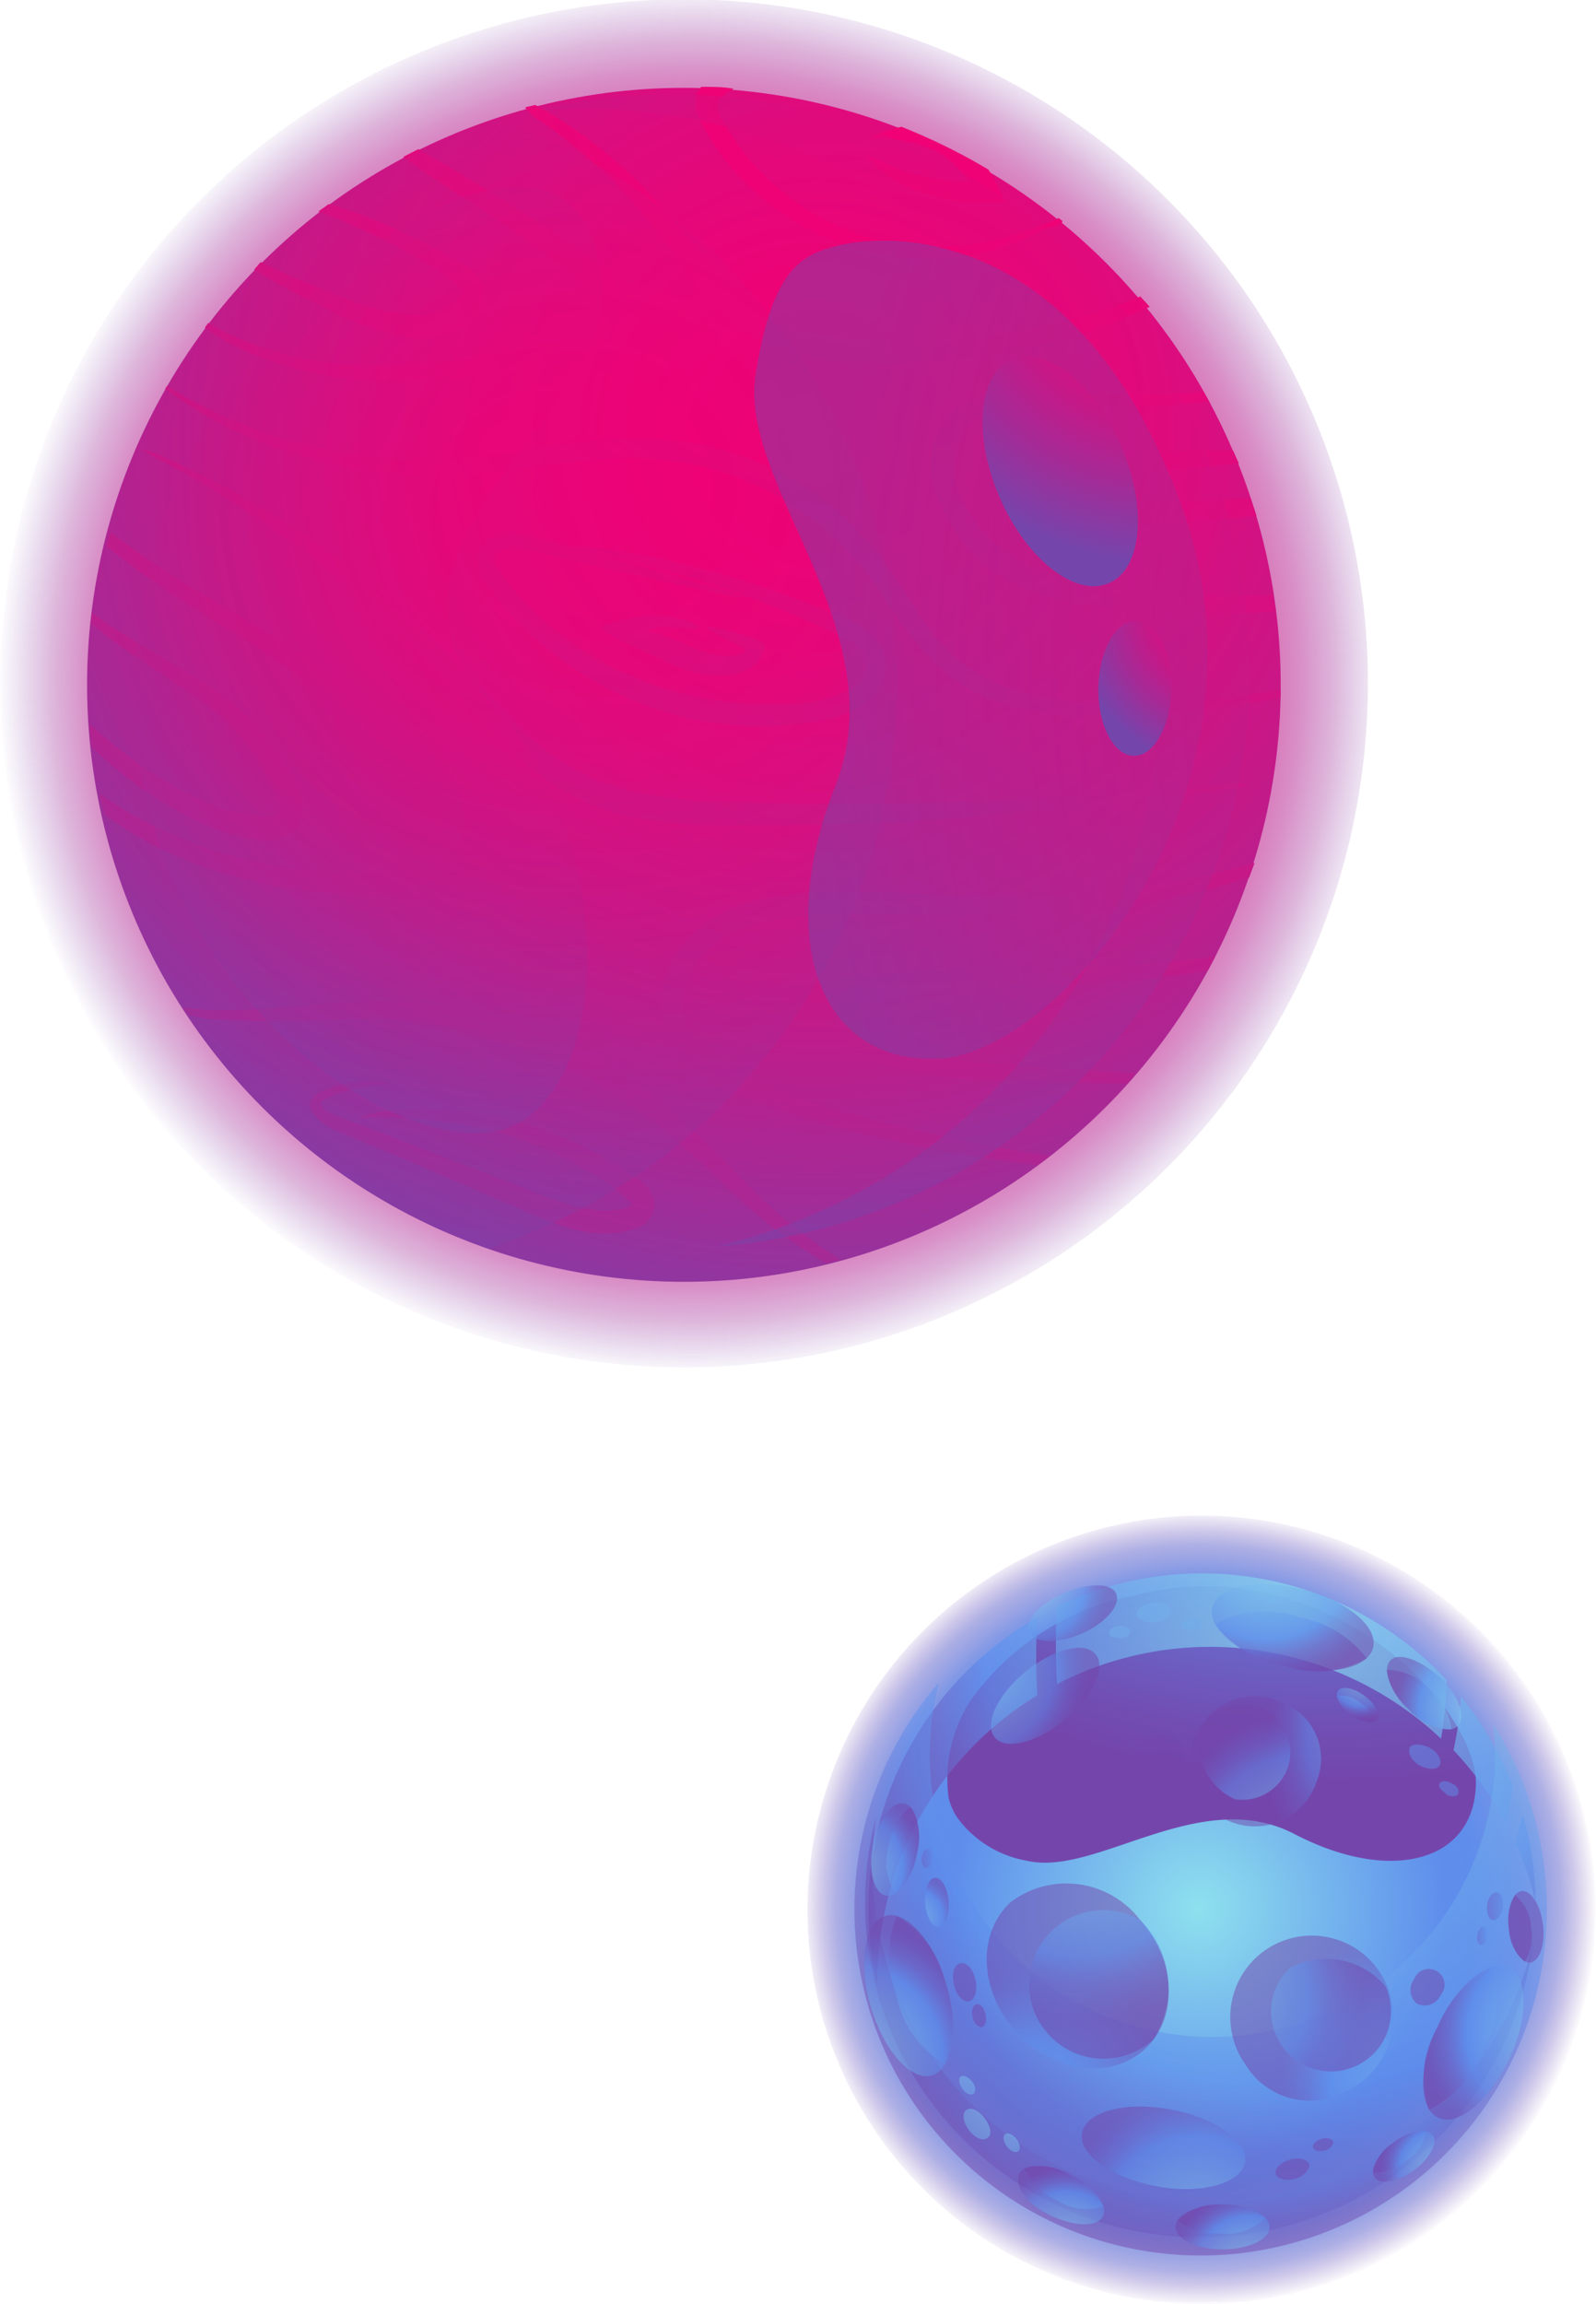 <svg xmlns="http://www.w3.org/2000/svg" xmlns:xlink="http://www.w3.org/1999/xlink" viewBox="0 0 59.93 86.48"><defs><style>.cls-1{isolation:isolate;}.cls-2{fill:url(#radial-gradient);}.cls-3{fill:url(#radial-gradient-2);}.cls-10,.cls-11,.cls-14,.cls-16,.cls-17,.cls-18,.cls-19,.cls-4,.cls-6,.cls-65,.cls-8,.cls-9{mix-blend-mode:screen;}.cls-4{fill:url(#radial-gradient-3);}.cls-5,.cls-7{opacity:0.34;mix-blend-mode:color-burn;}.cls-5{fill:url(#radial-gradient-4);}.cls-6,.cls-9{opacity:0.45;}.cls-6{fill:url(#radial-gradient-5);}.cls-7{fill:url(#radial-gradient-6);}.cls-9{fill:url(#radial-gradient-7);}.cls-10{fill:url(#radial-gradient-8);}.cls-11{fill:url(#radial-gradient-9);}.cls-12{fill:url(#radial-gradient-10);}.cls-13{fill:url(#radial-gradient-11);}.cls-14{fill:url(#radial-gradient-12);}.cls-15{opacity:0.7;}.cls-16{fill:url(#radial-gradient-13);}.cls-17{fill:url(#radial-gradient-14);}.cls-18{fill:url(#radial-gradient-15);}.cls-19{fill:url(#radial-gradient-16);}.cls-20,.cls-21,.cls-22,.cls-23,.cls-24,.cls-25,.cls-26,.cls-27,.cls-28,.cls-29,.cls-30,.cls-31,.cls-32,.cls-33,.cls-34,.cls-35,.cls-36,.cls-37,.cls-38,.cls-39,.cls-40,.cls-41,.cls-42,.cls-43,.cls-44,.cls-45,.cls-46,.cls-47,.cls-48,.cls-49,.cls-50,.cls-51,.cls-52,.cls-53,.cls-54,.cls-55,.cls-56,.cls-57,.cls-58,.cls-59,.cls-60,.cls-61,.cls-62,.cls-63,.cls-64,.cls-65{opacity:0.5;}.cls-20,.cls-21,.cls-22,.cls-23,.cls-24,.cls-25,.cls-26,.cls-27,.cls-28,.cls-29,.cls-30,.cls-31,.cls-32,.cls-33,.cls-34,.cls-35,.cls-36,.cls-37,.cls-38,.cls-39,.cls-40,.cls-41,.cls-42,.cls-43,.cls-44,.cls-45,.cls-46,.cls-47,.cls-48,.cls-49,.cls-50,.cls-51,.cls-52,.cls-53,.cls-54,.cls-55,.cls-56,.cls-57,.cls-58,.cls-59,.cls-60,.cls-61,.cls-62,.cls-63,.cls-64{mix-blend-mode:multiply;}.cls-20{fill:url(#radial-gradient-17);}.cls-21{fill:url(#radial-gradient-18);}.cls-22{fill:url(#radial-gradient-19);}.cls-23{fill:url(#radial-gradient-20);}.cls-24{fill:url(#radial-gradient-21);}.cls-25{fill:url(#radial-gradient-22);}.cls-26{fill:url(#radial-gradient-23);}.cls-27{fill:url(#radial-gradient-25);}.cls-28{fill:url(#radial-gradient-26);}.cls-29{fill:url(#radial-gradient-27);}.cls-30{fill:url(#radial-gradient-28);}.cls-31{fill:url(#radial-gradient-29);}.cls-32{fill:url(#radial-gradient-30);}.cls-33{fill:url(#radial-gradient-31);}.cls-34{fill:url(#radial-gradient-33);}.cls-35{fill:url(#radial-gradient-34);}.cls-36{fill:url(#radial-gradient-35);}.cls-37{fill:url(#radial-gradient-36);}.cls-38{fill:url(#radial-gradient-37);}.cls-39{fill:url(#radial-gradient-38);}.cls-40{fill:url(#radial-gradient-39);}.cls-41{fill:url(#radial-gradient-40);}.cls-42{fill:url(#radial-gradient-41);}.cls-43{fill:url(#radial-gradient-42);}.cls-44{fill:url(#radial-gradient-43);}.cls-45{fill:url(#radial-gradient-44);}.cls-46{fill:url(#radial-gradient-45);}.cls-47{fill:url(#radial-gradient-46);}.cls-48{fill:url(#radial-gradient-47);}.cls-49{fill:url(#radial-gradient-49);}.cls-50{fill:url(#radial-gradient-50);}.cls-51{fill:url(#radial-gradient-51);}.cls-52{fill:url(#radial-gradient-52);}.cls-53{fill:url(#radial-gradient-53);}.cls-54{fill:url(#radial-gradient-55);}.cls-55{fill:url(#radial-gradient-57);}.cls-56{fill:url(#radial-gradient-58);}.cls-57{fill:url(#radial-gradient-59);}.cls-58{fill:url(#radial-gradient-60);}.cls-59{fill:url(#radial-gradient-61);}.cls-60{fill:url(#radial-gradient-62);}.cls-61{fill:url(#radial-gradient-63);}.cls-62{fill:url(#radial-gradient-64);}.cls-63{fill:url(#radial-gradient-65);}.cls-64{fill:url(#radial-gradient-66);}.cls-65{fill:url(#radial-gradient-67);}</style><radialGradient id="radial-gradient" cx="676.6" cy="224.49" r="26.16" gradientTransform="translate(692.21 -474.3) rotate(73.51)" gradientUnits="userSpaceOnUse"><stop offset="0" stop-color="#f20074"/><stop offset="0.38" stop-color="#f10174" stop-opacity="0.99"/><stop offset="0.51" stop-color="#ed0376" stop-opacity="0.96"/><stop offset="0.61" stop-color="#e70679" stop-opacity="0.92"/><stop offset="0.69" stop-color="#df0b7d" stop-opacity="0.85"/><stop offset="0.75" stop-color="#d31182" stop-opacity="0.75"/><stop offset="0.81" stop-color="#c51988" stop-opacity="0.64"/><stop offset="0.87" stop-color="#b42290" stop-opacity="0.51"/><stop offset="0.92" stop-color="#a02d98" stop-opacity="0.35"/><stop offset="0.96" stop-color="#8b39a2" stop-opacity="0.18"/><stop offset="1" stop-color="#7446ac" stop-opacity="0"/></radialGradient><radialGradient id="radial-gradient-2" cx="672.48" cy="215.08" r="41.65" gradientTransform="translate(655.31 -474.56) rotate(70.55)" gradientUnits="userSpaceOnUse"><stop offset="0" stop-color="#f20074"/><stop offset="0.14" stop-color="#ed0376"/><stop offset="0.31" stop-color="#df0b7d"/><stop offset="0.49" stop-color="#c71887"/><stop offset="0.67" stop-color="#a62a96"/><stop offset="0.87" stop-color="#7b42a9"/><stop offset="0.9" stop-color="#7446ac"/></radialGradient><radialGradient id="radial-gradient-3" cx="663.44" cy="204.2" r="66.8" gradientTransform="translate(416.85 -428.75) rotate(50.93)" xlink:href="#radial-gradient-2"/><radialGradient id="radial-gradient-4" cx="668.72" cy="223.08" r="32.05" gradientTransform="translate(416.85 -428.75) rotate(50.93)" xlink:href="#radial-gradient-2"/><radialGradient id="radial-gradient-5" cx="673.23" cy="212.83" r="34.44" gradientTransform="translate(416.85 -428.75) rotate(50.93)" xlink:href="#radial-gradient-2"/><radialGradient id="radial-gradient-6" cx="668.26" cy="224.75" r="26.59" gradientTransform="translate(416.85 -428.75) rotate(50.93)" xlink:href="#radial-gradient-2"/><radialGradient id="radial-gradient-7" cx="609.79" cy="-246.36" r="38.73" gradientTransform="matrix(-0.54, 1.24, -1.09, -0.48, 777.02, -640.01)" xlink:href="#radial-gradient-2"/><radialGradient id="radial-gradient-8" cx="917.17" cy="-380.84" r="12.86" gradientTransform="translate(-28.78 -466.49) rotate(66.45)" xlink:href="#radial-gradient-2"/><radialGradient id="radial-gradient-9" cx="724" cy="-367.06" r="7.09" gradientTransform="translate(1412.77 -124.91) rotate(180)" xlink:href="#radial-gradient-2"/><radialGradient id="radial-gradient-10" cx="703.53" cy="282.38" r="14.97" gradientTransform="translate(213.04 -306.79) rotate(29.34)" gradientUnits="userSpaceOnUse"><stop offset="0" stop-color="#8ee1ee"/><stop offset="0.62" stop-color="#5e8dec"/><stop offset="0.7" stop-color="#5e8ceb" stop-opacity="0.99"/><stop offset="0.75" stop-color="#5f8ae9" stop-opacity="0.95"/><stop offset="0.8" stop-color="#6085e5" stop-opacity="0.89"/><stop offset="0.84" stop-color="#627fdf" stop-opacity="0.8"/><stop offset="0.87" stop-color="#6576d8" stop-opacity="0.68"/><stop offset="0.91" stop-color="#686cce" stop-opacity="0.54"/><stop offset="0.94" stop-color="#6c60c4" stop-opacity="0.37"/><stop offset="0.97" stop-color="#7053b7" stop-opacity="0.18"/><stop offset="1" stop-color="#7446ac" stop-opacity="0"/></radialGradient><radialGradient id="radial-gradient-11" cx="704.93" cy="270.84" r="26.09" gradientTransform="matrix(0.7, 0.71, -0.71, 0.7, 394.17, -414.75)" gradientUnits="userSpaceOnUse"><stop offset="0" stop-color="#8ee1ee"/><stop offset="0.62" stop-color="#5e8dec"/><stop offset="0.63" stop-color="#5f89e8"/><stop offset="0.74" stop-color="#6b64c7"/><stop offset="0.84" stop-color="#714eb3"/><stop offset="0.9" stop-color="#7446ac"/></radialGradient><radialGradient id="radial-gradient-12" cx="679.76" cy="405.85" r="24.81" gradientTransform="matrix(1.18, 0.66, -0.58, 1.03, 123.07, -614.61)" xlink:href="#radial-gradient-11"/><radialGradient id="radial-gradient-13" cx="704.62" cy="270.98" r="19.42" gradientTransform="translate(75.56 -162.73) rotate(14.25)" xlink:href="#radial-gradient-11"/><radialGradient id="radial-gradient-14" cx="704.62" cy="270.98" r="19.42" gradientTransform="translate(75.56 -162.73) rotate(14.25)" xlink:href="#radial-gradient-11"/><radialGradient id="radial-gradient-15" cx="704.62" cy="270.98" r="19.42" gradientTransform="translate(75.56 -162.73) rotate(14.25)" xlink:href="#radial-gradient-11"/><radialGradient id="radial-gradient-16" cx="704.62" cy="270.98" r="19.42" gradientTransform="translate(75.56 -162.73) rotate(14.25)" xlink:href="#radial-gradient-11"/><radialGradient id="radial-gradient-17" cx="704.91" cy="274.4" r="22.84" gradientTransform="translate(75.56 -162.73) rotate(14.25)" xlink:href="#radial-gradient-11"/><radialGradient id="radial-gradient-18" cx="704.76" cy="281.41" r="16.79" gradientTransform="translate(75.56 -162.73) rotate(14.25)" xlink:href="#radial-gradient-11"/><radialGradient id="radial-gradient-19" cx="702.6" cy="268.49" r="5.82" gradientTransform="translate(75.56 -162.73) rotate(14.25)" xlink:href="#radial-gradient-11"/><radialGradient id="radial-gradient-20" cx="702.6" cy="268.49" r="5.82" gradientTransform="translate(75.56 -162.73) rotate(14.25)" xlink:href="#radial-gradient-11"/><radialGradient id="radial-gradient-21" cx="416.68" cy="211.12" r="5.82" gradientTransform="translate(1071.51 3.61) rotate(115.49)" xlink:href="#radial-gradient-11"/><radialGradient id="radial-gradient-22" cx="416.68" cy="211.12" r="5.82" gradientTransform="translate(1071.51 3.61) rotate(115.49)" xlink:href="#radial-gradient-11"/><radialGradient id="radial-gradient-23" cx="367.3" cy="516.86" r="5.81" gradientTransform="translate(952.97 872.31) rotate(-169.32)" xlink:href="#radial-gradient-11"/><radialGradient id="radial-gradient-25" cx="468.73" cy="536.57" r="6.97" gradientTransform="matrix(-0.67, -0.74, 1.31, -1.18, 288.85, 1275.22)" xlink:href="#radial-gradient-11"/><radialGradient id="radial-gradient-26" cx="698.17" cy="279.95" r="8.88" gradientTransform="translate(75.56 -162.73) rotate(14.25)" xlink:href="#radial-gradient-11"/><radialGradient id="radial-gradient-27" cx="734.45" cy="421.63" r="4.49" gradientTransform="matrix(0.89, 0.47, -0.82, 1.56, 387.45, -727.26)" xlink:href="#radial-gradient-11"/><radialGradient id="radial-gradient-28" cx="364.36" cy="305.61" r="5.71" gradientTransform="translate(1086.18 547.56) rotate(173.96)" xlink:href="#radial-gradient-11"/><radialGradient id="radial-gradient-29" cx="388.59" cy="485.39" r="5.63" gradientTransform="matrix(-0.91, 0.42, -0.74, -1.6, 1409.76, 907.12)" xlink:href="#radial-gradient-11"/><radialGradient id="radial-gradient-30" cx="714.8" cy="400.63" r="7.17" gradientTransform="translate(-26.36 689.4) rotate(-58.66)" xlink:href="#radial-gradient-11"/><radialGradient id="radial-gradient-31" cx="791.61" cy="615.38" r="4.58" gradientTransform="translate(-322.58 304.69) rotate(-39.54)" xlink:href="#radial-gradient-11"/><radialGradient id="radial-gradient-33" cx="605.67" cy="706.72" r="5.82" gradientTransform="matrix(-0.28, -0.96, 0.96, -0.28, 165.87, 1069.19)" xlink:href="#radial-gradient-11"/><radialGradient id="radial-gradient-34" cx="605.67" cy="706.72" r="5.82" gradientTransform="matrix(-0.28, -0.96, 0.96, -0.28, 165.87, 1069.19)" xlink:href="#radial-gradient-11"/><radialGradient id="radial-gradient-35" cx="649.72" cy="175.91" r="3.29" gradientTransform="matrix(0.72, 0.7, -0.7, 0.72, 353.59, -304.85)" xlink:href="#radial-gradient-11"/><radialGradient id="radial-gradient-36" cx="649.72" cy="175.91" r="3.29" gradientTransform="matrix(0.72, 0.7, -0.7, 0.72, 353.59, -304.85)" xlink:href="#radial-gradient-11"/><radialGradient id="radial-gradient-37" cx="360.64" cy="513.61" r="3.29" gradientTransform="translate(1048.93 812.42) rotate(-179.83)" xlink:href="#radial-gradient-11"/><radialGradient id="radial-gradient-38" cx="360.64" cy="513.61" r="3.29" gradientTransform="translate(1048.93 812.42) rotate(-179.83)" xlink:href="#radial-gradient-11"/><radialGradient id="radial-gradient-39" cx="513.26" cy="693.02" r="3.29" gradientTransform="translate(-106.07 648.62) rotate(-78.59)" xlink:href="#radial-gradient-11"/><radialGradient id="radial-gradient-40" cx="513.26" cy="693.02" r="3.29" gradientTransform="translate(-106.07 648.62) rotate(-78.59)" xlink:href="#radial-gradient-11"/><radialGradient id="radial-gradient-41" cx="168.99" cy="662.07" r="3.29" gradientTransform="translate(528.42 962.4) rotate(-152.61)" xlink:href="#radial-gradient-11"/><radialGradient id="radial-gradient-42" cx="168.99" cy="662.07" r="3.29" gradientTransform="translate(528.42 962.4) rotate(-152.61)" xlink:href="#radial-gradient-11"/><radialGradient id="radial-gradient-43" cx="551.01" cy="151.96" r="2.53" gradientTransform="matrix(0.12, 0.99, -0.99, 0.12, 788.56, -280.97)" xlink:href="#radial-gradient-11"/><radialGradient id="radial-gradient-44" cx="551.01" cy="151.96" r="2.53" gradientTransform="matrix(0.12, 0.99, -0.99, 0.12, 788.56, -280.97)" xlink:href="#radial-gradient-11"/><radialGradient id="radial-gradient-45" cx="418.99" cy="325.68" r="2.53" gradientTransform="translate(1227.48 309.71) rotate(143.84)" xlink:href="#radial-gradient-11"/><radialGradient id="radial-gradient-46" cx="418.99" cy="325.68" r="2.53" gradientTransform="translate(1227.48 309.71) rotate(143.84)" xlink:href="#radial-gradient-11"/><radialGradient id="radial-gradient-47" cx="786.15" cy="765.7" r="1.72" gradientTransform="translate(-34.52 1119.79) rotate(-93.81)" xlink:href="#radial-gradient-11"/><radialGradient id="radial-gradient-49" cx="1043.73" cy="563.72" r="1.72" gradientTransform="matrix(0.95, -0.32, 0.56, 1.65, -617.36, -315.09)" xlink:href="#radial-gradient-11"/><radialGradient id="radial-gradient-50" cx="1043.73" cy="563.72" r="1.72" gradientTransform="matrix(0.95, -0.32, 0.56, 1.65, -617.36, -315.09)" xlink:href="#radial-gradient-11"/><radialGradient id="radial-gradient-51" cx="986.92" cy="445.05" r="1.72" gradientTransform="translate(155.88 -663.89) rotate(35.92)" xlink:href="#radial-gradient-11"/><radialGradient id="radial-gradient-52" cx="986.92" cy="445.05" r="1.72" gradientTransform="translate(155.88 -663.89) rotate(35.92)" xlink:href="#radial-gradient-11"/><radialGradient id="radial-gradient-53" cx="739.6" cy="505.04" r="1.37" gradientTransform="matrix(-0.51, 0.86, -1.41, -0.84, 1787.45, 77.5)" xlink:href="#radial-gradient-11"/><radialGradient id="radial-gradient-55" cx="667.12" cy="489.88" r="3.29" gradientTransform="translate(-127.97 99.92) rotate(-24.29)" xlink:href="#radial-gradient-11"/><radialGradient id="radial-gradient-57" cx="753.82" cy="390" r="7.63" gradientTransform="matrix(0.96, -0.27, 0.22, 0.8, -123.07, 177.34)" xlink:href="#radial-gradient-11"/><radialGradient id="radial-gradient-58" cx="753.82" cy="390" r="7.63" gradientTransform="matrix(0.96, -0.27, 0.22, 0.8, -123.07, 177.34)" xlink:href="#radial-gradient-11"/><radialGradient id="radial-gradient-59" cx="421.56" cy="4.52" r="8.51" gradientTransform="matrix(0.22, 0.98, -0.81, 0.18, 597.12, -127.04)" xlink:href="#radial-gradient-11"/><radialGradient id="radial-gradient-60" cx="423.04" cy="6.88" r="5.14" gradientTransform="matrix(0.22, 0.98, -0.81, 0.18, 597.12, -127.04)" xlink:href="#radial-gradient-11"/><radialGradient id="radial-gradient-61" cx="310.56" cy="10.11" r="4.19" gradientTransform="matrix(-0.13, 0.99, -0.82, -0.11, 728.84, -24.44)" xlink:href="#radial-gradient-11"/><radialGradient id="radial-gradient-62" cx="309.53" cy="-17.1" r="6.09" gradientTransform="matrix(-0.13, 0.99, -0.82, -0.11, 728.84, -24.44)" xlink:href="#radial-gradient-11"/><radialGradient id="radial-gradient-63" cx="310.77" cy="-15.06" r="3.99" gradientTransform="matrix(-0.13, 0.99, -0.82, -0.11, 728.84, -24.44)" xlink:href="#radial-gradient-11"/><radialGradient id="radial-gradient-64" cx="552.51" cy="50.85" r="7.63" gradientTransform="matrix(0.6, 0.8, -0.66, 0.5, 382.84, -176.5)" xlink:href="#radial-gradient-11"/><radialGradient id="radial-gradient-65" cx="552.51" cy="50.85" r="7.63" gradientTransform="matrix(0.6, 0.8, -0.66, 0.5, 382.84, -176.5)" xlink:href="#radial-gradient-11"/><radialGradient id="radial-gradient-66" cx="549.78" cy="50.88" r="7.63" gradientTransform="matrix(0.6, 0.8, -0.66, 0.5, 382.84, -176.5)" xlink:href="#radial-gradient-11"/><radialGradient id="radial-gradient-67" cx="635.15" cy="442.66" r="46.12" gradientTransform="translate(-96.04 234.51) rotate(-33.07)" xlink:href="#radial-gradient-11"/></defs><title>planete_9.module</title><g class="cls-1"><g id="Calque_2" data-name="Calque 2"><g id="BACKGROUND1"><circle class="cls-2" cx="668.61" cy="238.19" r="25.68" transform="translate(-683.13 62.45) rotate(-22.58)"/><circle class="cls-3" cx="668.61" cy="238.19" r="22.41" transform="translate(-684.09 25.73) rotate(-19.61)"/><path class="cls-4" d="M675.64,250.13c-.49.14-.75.2-.39.81a3.56,3.56,0,0,0,2.19,1.13,19.25,19.25,0,0,0,3.14.39l5,.35-.34.38-4.67-.12a19.47,19.47,0,0,1-3.26-.29,7.83,7.83,0,0,1-1.49-.46,2.66,2.66,0,0,1-1.21-.92,1.32,1.32,0,0,1-.15-1.5,1.58,1.58,0,0,1,1-.59c.48-.14.76-.2.76-.2a17.14,17.14,0,0,1,2.79-.29c1.67,0,3.85.05,6-.09,1.23-.06,2.43-.18,3.55-.31l-.27.52c-1,.17-2.13.31-3.23.41-2.2.21-4.42.17-6,.27a16,16,0,0,0-2.65.34S676.08,250,675.64,250.13Zm-12.22-32.94a20,20,0,0,1,4.25,4.06c.65.85,1.25,1.77,2,2.56a6.11,6.11,0,0,0,2.37,1.74,8.53,8.53,0,0,0,2,.48l.76.07a19.48,19.48,0,0,0,2.76,0,23.82,23.82,0,0,0,6-1.07,23.1,23.1,0,0,0,2.54-1v0c-.11-.14-.24-.26-.35-.39a22.38,22.38,0,0,1-2.35.8,23.68,23.68,0,0,1-5.82.86,18.85,18.85,0,0,1-2.66-.1l-.73-.06a7.45,7.45,0,0,1-1.83-.38,5.37,5.37,0,0,1-2.12-1.47c-.68-.72-1.29-1.61-2-2.46a18.33,18.33,0,0,0-4.55-4c-.24-.15-.45-.26-.66-.38l-.38.09C662.82,216.78,663.11,217,663.42,217.19Zm-11.35,26.75.66.11a2.17,2.17,0,0,0,.77-.09,1.07,1.07,0,0,0,.75-.79,1.91,1.91,0,0,0-.17-1.13,8.6,8.6,0,0,0-3.37-3.81c-1.52-1-3.12-1.82-4.19-2.62l-.14-.1c0,.13,0,.25-.06.38,1,.89,2.62,1.8,4,2.84a8,8,0,0,1,3,3.59,1.13,1.13,0,0,1,.11.66c0,.1-.08.13-.2.17a1.68,1.68,0,0,1-.45,0l-.57-.08a6,6,0,0,1-1.48-.41,15.75,15.75,0,0,1-4-2.6l-.43-.36c0,.29,0,.58.08.86a15.46,15.46,0,0,0,4.09,2.84A6.8,6.8,0,0,0,652.07,243.94Zm24.31-26.55c-.5.09-.78.27-.76.32a5.34,5.34,0,0,1,2.36.42,3.42,3.42,0,0,1,1.2,1,1.26,1.26,0,0,1,.14.2h0v0h0s0,0-.14,0a7,7,0,0,1-1.55-.19c-1.11-.24-2.08-.86-2.15-.77a3.87,3.87,0,0,0,2,1.33,6.6,6.6,0,0,0,1.68.41,3.41,3.41,0,0,0,.5,0h1l-.2-.45a3.52,3.52,0,0,0-.19-.38c-.06-.11-.13-.25-.22-.4a22.52,22.52,0,0,0-3.27-1.61A2.42,2.42,0,0,0,676.38,217.39ZM674.5,259.8a18.87,18.87,0,0,1-3.86-3.19,28.26,28.26,0,0,0-4.2-3.7,15.5,15.5,0,0,0-2.24-1.29,14.91,14.91,0,0,0-2.42-.87,17.13,17.13,0,0,0-5.6-.62c-2,.11-4,.38-5.51.28l-.89-.08.21.3c.21,0,.41.09.65.12a41.24,41.24,0,0,0,5.56,0,16.87,16.87,0,0,1,5.35.78,14.64,14.64,0,0,1,2.29.89,15.29,15.29,0,0,1,2.16,1.16,28.41,28.41,0,0,1,4.21,3.49,20.1,20.1,0,0,0,3.74,2.87Zm-16.9-6.6a1.3,1.3,0,0,0-.61-.1,4.35,4.35,0,0,0-1.63.25c-.2.1-1.05.26-.72.88a2,2,0,0,0,1.1.8l2.39,1,4.48,1.93a15,15,0,0,0,1.54.6c.39.12.63.17.63.17a4.31,4.31,0,0,0,1.32.06,2.71,2.71,0,0,0,.62-.14,1.06,1.06,0,0,0,.77-.72.94.94,0,0,0-.19-.77,2.08,2.08,0,0,0-.56-.48,12.78,12.78,0,0,0-1.4-.87,14,14,0,0,0-3.79-1.38,13.18,13.18,0,0,0-3.62-.25,4.92,4.92,0,0,0-1.54.28,19.83,19.83,0,0,1,5,.49,13.87,13.87,0,0,1,3.55,1.48c1,.55,1.92,1.38,1.7,1.3a1.3,1.3,0,0,1-.68.21,2.69,2.69,0,0,1-.64,0l-.41-.06a11.38,11.38,0,0,1-2-.66l-4.56-1.76-2.44-.93c-.2-.08-.39-.14-.54-.22a1,1,0,0,1-.33-.25c-.15-.24.13-.28.44-.45A7.67,7.67,0,0,1,657.6,253.2Zm-9-9a17.66,17.66,0,0,0,8.78,1.87,3.72,3.72,0,0,0,1.77-.49,2.33,2.33,0,0,0,1-1.18,2.85,2.85,0,0,0,.18-.94,2.73,2.73,0,0,0,0-.33s0-.12,0-.33a3.31,3.31,0,0,0-.29-.89,6.69,6.69,0,0,0-2.07-2.29,78.93,78.93,0,0,0-7.5-4.84,39.25,39.25,0,0,1-3.39-2.28c-.05.18-.1.35-.14.53,1,.79,2.08,1.56,3.2,2.27a81.52,81.52,0,0,1,7.33,4.95,5.82,5.82,0,0,1,1.8,2,2.11,2.11,0,0,1,.24.91,2,2,0,0,1-.11.92c-.15.55-.81,1.1-2,1.17a17.2,17.2,0,0,1-8.45-1.63,13.45,13.45,0,0,1-2.27-1.32c0,.27.13.53.19.8A13.47,13.47,0,0,0,648.58,244.18ZM669.11,216a1.53,1.53,0,0,1,.15-.23c.41,0,.82,0,1.22.07l-.26.16a1,1,0,0,0-.33.34c0,.11-.07.18.05.44a8.47,8.47,0,0,0,.5.87,9.22,9.22,0,0,0,9.69,3.91,21.5,21.5,0,0,0,2.46-.8l0,0,.08-.07,0,0,.15.11,0,.05a.73.73,0,0,1-.58.2l-.19.11a8.85,8.85,0,0,1-1.77.72,9.51,9.51,0,0,1-5.79-.22,9.89,9.89,0,0,1-4.65-3.57c-.23-.34-.42-.65-.59-1A1.28,1.28,0,0,1,669.11,216Zm13.35,4.87-.05,0Zm.35,6.33c-.65,0-1.31,0-2,0a2.8,2.8,0,0,0-2.57,4.19,5.56,5.56,0,0,0,1.43,2.09,5.7,5.7,0,0,0,.76.59,8.5,8.5,0,0,0,3.19,1.15,31.19,31.19,0,0,0,7.18.24l-.09-.62a31.59,31.59,0,0,1-6.94-.4,7.78,7.78,0,0,1-2.87-1.1,4.71,4.71,0,0,1-.66-.5,4.6,4.6,0,0,1-1.25-1.73,2.54,2.54,0,0,1,.34-2.7c.74-.66,2.19-.57,3.44-.63a45.64,45.64,0,0,0,5.58-.18l-.24-.4C686.55,227.39,684.69,227.29,682.81,227.24Zm2.75,3.08,2.21-.2,1.68-.17-.22-.49-1.5,0-2.23.09a5.37,5.37,0,0,0-1.09.11,1.13,1.13,0,0,0-.87,1,1.49,1.49,0,0,0,1,1.47,2.11,2.11,0,0,0,.62.14,4.27,4.27,0,0,0,.57,0l1.38-.09c.85-.06,1.92-.15,3-.26-.06-.22-.15-.44-.22-.66-1,.06-2,.1-2.85.12l-1.36,0a2.32,2.32,0,0,1-.47,0s-.84,0-.9-.67c0-.12.06-.22.3-.3A4.33,4.33,0,0,1,685.56,230.32ZM684.37,246c-3.35.42-6.7,0-9.28,0a18.89,18.89,0,0,0-3.13.19,7.25,7.25,0,0,0-1.2.29,5.11,5.11,0,0,0-1.14.54,4,4,0,0,0-1.84,2.78,3,3,0,0,0,.64,2.2,5.48,5.48,0,0,0,1.93,1.49,29.54,29.54,0,0,0,4.8,1.54,57.31,57.31,0,0,0,6.73,1.22c.16-.12.33-.23.48-.36a58.8,58.8,0,0,1-7.05-1.46,27.77,27.77,0,0,1-4.64-1.59,4.62,4.62,0,0,1-1.64-1.3,2.26,2.26,0,0,1-.46-1.65,3.1,3.1,0,0,1,1.5-2.14,4.06,4.06,0,0,1,1-.45,7.55,7.55,0,0,1,1.06-.28,18.41,18.41,0,0,1,3-.22c2.5,0,5.95.36,9.35-.15a31.35,31.35,0,0,0,5.36-1.2c.06-.19.14-.37.2-.55A31.52,31.52,0,0,1,684.37,246Zm-25.85-20.8a3.34,3.34,0,0,0,1.24-.17,2.09,2.09,0,0,0,.44-.2,1.53,1.53,0,0,0,.42-.33A1.63,1.63,0,0,0,661,224a1.13,1.13,0,0,0-.05-1,1.92,1.92,0,0,0-.69-.61l-.73-.42c-.51-.28-1.07-.55-1.63-.8a17.28,17.28,0,0,0-2.63-1c-.12.1-.26.18-.38.28a23.8,23.8,0,0,1,2.74,1.22c.54.28,1.06.58,1.54.87a4.46,4.46,0,0,1,1.08.8c.08.13-.06.37-.21.5a1.06,1.06,0,0,1-.25.18,2.21,2.21,0,0,1-1.24.32,8.75,8.75,0,0,1-3.09-.81c-1-.38-2-.82-2.74-1.18-.09.09-.16.19-.25.28a28.42,28.42,0,0,0,2.75,1.47A9,9,0,0,0,658.52,225.2Zm1.16-5.69c1.77,1.14,3.5,2.34,4.78,3.27.7.46.87.8.83,1.15a1.26,1.26,0,0,1-.16.51,1.43,1.43,0,0,1-.34.46,3.28,3.28,0,0,1-1.54.66,37.3,37.3,0,0,1-5.7.68,13.66,13.66,0,0,1-5.59-1,9.68,9.68,0,0,1-1.21-.61l-.13.18a7.88,7.88,0,0,0,1.2.73,13.32,13.32,0,0,0,5.73,1.27,35.88,35.88,0,0,0,5.85-.52,3.9,3.9,0,0,0,2-.81,2.22,2.22,0,0,0,.55-.69,1.88,1.88,0,0,0,.24-.87,1.75,1.75,0,0,0-.3-1.05,3.26,3.26,0,0,0-.92-.79c-1.32-.9-3.1-2.06-4.92-3.15l-1.41-.82-.57.29C658.57,218.79,659.12,219.14,659.68,219.51ZM657.6,236c2.13,1.91,3.8,4.3,5.65,5.64a8.52,8.52,0,0,0,2.43,1.27,7.16,7.16,0,0,0,1,.27,18.91,18.91,0,0,0,3.68.31c2.17,0,5.07,0,8-.23s5.78-.44,7.93-.72c1.08-.14,2-.27,2.6-.37a5.09,5.09,0,0,0,1-.21,4.27,4.27,0,0,0-1,0l-2.61.22c-2.16.17-5,.36-7.92.44s-5.77.09-7.93,0a17.28,17.28,0,0,1-3.51-.36,6.81,6.81,0,0,1-.92-.23,8,8,0,0,1-2.22-1.1c-1.72-1.18-3.48-3.55-5.7-5.45a36.43,36.43,0,0,0-6.53-4.6c-1-.52-1.78-.91-2.36-1.17a4.34,4.34,0,0,0-.94-.34,5.38,5.38,0,0,0,.86.5c.56.31,1.35.74,2.27,1.3A39.84,39.84,0,0,1,657.6,236ZM652,228.8a17.69,17.69,0,0,0,8.34,1.53c1.56-.1,3.07-.37,4.49-.51a13.69,13.69,0,0,1,3.82.07,10.92,10.92,0,0,1,2.55.79,9.32,9.32,0,0,1,.9.46,10.09,10.09,0,0,1,.87.53,10.85,10.85,0,0,1,2,1.75c.76.81,1.4,2,2.31,3.15a6.89,6.89,0,0,0,3.89,2.53,15.18,15.18,0,0,0,4.57.3,38.77,38.77,0,0,0,3.92-.45c.5-.09,1-.17,1.36-.26,0-.09,0-.18,0-.28-.43.07-.9.14-1.41.2-1.14.14-2.48.26-3.91.3a14.51,14.51,0,0,1-4.38-.41,6.21,6.21,0,0,1-3.48-2.37c-.83-1.12-1.47-2.34-2.28-3.24a11.06,11.06,0,0,0-2.14-1.92,10.61,10.61,0,0,0-.92-.59,10.15,10.15,0,0,0-1-.47,11,11,0,0,0-2.76-.81,14.31,14.31,0,0,0-4,0c-1.45.17-3,.47-4.46.61a18,18,0,0,1-8.16-1.24A19.69,19.69,0,0,1,649.2,227l-.07.11.39.28A14.94,14.94,0,0,0,652,228.8Zm19.36,7.71c-.54-.18-.74-.23-1-.3-.49-.13-.83-.2-.85-.14s.27.23.73.46a6.38,6.38,0,0,1,.61.31c.19,0,0,.21-.1.22a1.84,1.84,0,0,1-.72.06,3.88,3.88,0,0,1-.76-.17c-.42-.15-.75-.34-.74-.32l-.78-.29a.66.66,0,0,0-.17-.06h-.09c-.05,0-.3-.05-.19-.09a.57.57,0,0,1,.26-.12,3.54,3.54,0,0,1,.75,0c.49,0,.82.08.84,0s-.28-.24-.8-.36a3.21,3.21,0,0,0-1-.09,5.33,5.33,0,0,0-1.45.29c-.87.14,0,.38.19.59l1.32.6.78.37.22.08a3.93,3.93,0,0,0,.61.2,4.3,4.3,0,0,0,.94.12,2.08,2.08,0,0,0,1.2-.32,1.35,1.35,0,0,0,.44-.59C671.8,236.67,671.49,236.61,671.32,236.51Zm4.64.23a1.7,1.7,0,0,1-.47,2.09,3.83,3.83,0,0,1-1.74.73c-.56.09-1.09.16-1.58.19a12.82,12.82,0,0,1-2.38-.09,8.17,8.17,0,0,1-.89-.15,12.77,12.77,0,0,1-3.08-1.1,13.18,13.18,0,0,1-2.77-1.88,14.2,14.2,0,0,1-1.32-1.36l-.58-.78a1.36,1.36,0,0,1-.29-1.15,1.09,1.09,0,0,1,1-.71,3,3,0,0,1,1,.12l1.48.4a3.38,3.38,0,0,1,.87,0c.55.07,1.34.19,2.28.39a35.93,35.93,0,0,1,6.7,2.11A3.5,3.5,0,0,1,676,236.74Zm-.58.33c-.21-.39-.83-.64-1.4-.91a39.63,39.63,0,0,0-6.53-2.34c-.94-.25-1.72-.43-2.27-.55l2.63.72,2.22.65a3.12,3.12,0,0,1,.82.3,4.09,4.09,0,0,1-.86-.13l-2.26-.49-3.18-.72-1.79-.42c-.53-.15-1.27-.1-1.31.23s.44.87.8,1.33a12.34,12.34,0,0,0,1.27,1.24,12.41,12.41,0,0,0,5.56,2.68,7.25,7.25,0,0,0,.83.15,11.27,11.27,0,0,0,2.22.14,5.7,5.7,0,0,0,2.9-.67A1,1,0,0,0,675.38,237.07Z" transform="translate(-642.93 -212.51)"/><path class="cls-5" d="M671.57,224a22.29,22.29,0,0,0-10-7,22.37,22.37,0,0,0-.3,42.38A22.36,22.36,0,0,0,671.57,224Z" transform="translate(-642.93 -212.51)"/><path class="cls-6" d="M681.62,224.59a21.62,21.62,0,0,1-11.82,34.72,21.66,21.66,0,1,0-6.67-42.66A21.66,21.66,0,0,1,681.62,224.59Z" transform="translate(-642.93 -212.51)"/><path class="cls-7" d="M660.34,219.9a20.37,20.37,0,0,0-12.23,16.15c-1.5,12.18,8.85,19.69,13.32,18.95s5.05-10.87-.2-16.28,4.82-11,4.34-15.55S661.93,219.47,660.34,219.9Z" transform="translate(-642.93 -212.51)"/><g class="cls-8"><path class="cls-9" d="M674.4,221.73c1.25-.34,8.74-1.32,12.81,9.52s-4.5,20.77-9,21S672,247.81,674.3,242s-3.65-11.28-3-15.41S673.1,222.07,674.4,221.73Z" transform="translate(-642.93 -212.51)"/><path class="cls-10" d="M684.57,234.4c-1.25.55-3.09-.89-4.1-3.21s-.81-4.64.44-5.19,3.09.89,4.1,3.21S685.83,233.86,684.57,234.4Z" transform="translate(-642.93 -212.51)"/><ellipse class="cls-11" cx="685.55" cy="238.35" rx="2.53" ry="1.37" transform="translate(-206.95 707.39) rotate(-89.06)"/></g><circle class="cls-12" cx="688.05" cy="284.19" r="14.8" transform="translate(-693.19 -23.57) rotate(-15.09)"/><path class="cls-14" d="M678.55,280a5.38,5.38,0,0,1,.9-3.76,9.83,9.83,0,0,1,6-3.82c7.19-1.92,13,4.19,12.9,7.11s-3.26,3.68-6.81,1.83-7.45,1.62-10.06,1a4.12,4.12,0,0,1-2.57-1.57A2.32,2.32,0,0,1,678.55,280Z" transform="translate(-642.93 -212.51)"/><g class="cls-15"><path class="cls-16" d="M681.88,276.15a25.83,25.83,0,0,1,0-2.92,12.56,12.56,0,0,0-6,13.83,12.89,12.89,0,0,1,.39-3.3A12.47,12.47,0,0,1,681.88,276.15Z" transform="translate(-642.93 -212.51)"/><path class="cls-17" d="M697.25,275.58a12.53,12.53,0,0,0-14.63-2.76,25.68,25.68,0,0,0,0,2.91,12.52,12.52,0,0,1,8.88-1,12.65,12.65,0,0,1,5.54,3.05A14.36,14.36,0,0,0,697.25,275.58Z" transform="translate(-642.93 -212.51)"/><path class="cls-18" d="M699.46,280.93a10.52,10.52,0,0,0,.27-1.38,12.26,12.26,0,0,0-1.94-3.34,13.88,13.88,0,0,1-.28,2A12.59,12.59,0,0,1,699.46,280.93Z" transform="translate(-642.93 -212.51)"/><path class="cls-19" d="M699.84,281.69a12.86,12.86,0,0,1,.75,2.19,12,12,0,0,0-.48-3.23C700,281,699.94,281.34,699.84,281.69Z" transform="translate(-642.93 -212.51)"/></g><path class="cls-20" d="M699,277.23a10.41,10.41,0,0,1-.26,3.75,10.61,10.61,0,0,1-20.57-5.23s0,0,0-.06A13,13,0,1,0,699,277.23Z" transform="translate(-642.93 -212.51)"/><path class="cls-21" d="M700.52,285.35v0a12.57,12.57,0,0,1-24.69-4.64,12.58,12.58,0,1,0,24.4,6.13A13.94,13.94,0,0,0,700.52,285.35Z" transform="translate(-642.93 -212.51)"/><path class="cls-22" d="M694.49,274.37c-.2.79-1.72,1.09-3.38.67s-2.86-1.41-2.66-2.2,1.72-1.1,3.39-.67S694.69,273.58,694.49,274.37Z" transform="translate(-642.93 -212.51)"/><path class="cls-23" d="M688.57,273.49a4.13,4.13,0,0,0,2.54,1.55,3.75,3.75,0,0,0,3.14-.28,4.13,4.13,0,0,0-2.54-1.54A3.75,3.75,0,0,0,688.57,273.49Z" transform="translate(-642.93 -212.51)"/><path class="cls-24" d="M696.92,292c-.74-.36-.73-1.9,0-3.45s1.94-2.53,2.67-2.18.74,1.9,0,3.45S697.66,292.38,696.92,292Z" transform="translate(-642.93 -212.51)"/><path class="cls-25" d="M698.93,286.39a4.14,4.14,0,0,0-2,2.19,3.68,3.68,0,0,0-.34,3.13,4.14,4.14,0,0,0,2-2.19A3.68,3.68,0,0,0,698.93,286.39Z" transform="translate(-642.93 -212.51)"/><path class="cls-26" d="M683.56,292.58c.15-.81,1.65-1.2,3.34-.88s2.94,1.23,2.78,2-1.64,1.2-3.33.88S683.41,293.38,683.56,292.58Z" transform="translate(-642.93 -212.51)"/><path class="cls-26" d="M689.53,293.08a4.17,4.17,0,0,0-2.63-1.38,3.74,3.74,0,0,0-3.12.47,4.12,4.12,0,0,0,2.63,1.38A3.75,3.75,0,0,0,689.53,293.08Z" transform="translate(-642.93 -212.51)"/><path class="cls-27" d="M680.9,283.9a3.48,3.48,0,0,1,4.83.67c1.38,1.54,1.46,3.72.17,4.88s-3.45.85-4.83-.68S679.61,285.05,680.9,283.9Z" transform="translate(-642.93 -212.51)"/><path class="cls-28" d="M685.73,284.57a2.79,2.79,0,1,0,.51,4.5A3.6,3.6,0,0,0,685.73,284.57Z" transform="translate(-642.93 -212.51)"/><path class="cls-29" d="M692.37,279.38a2.44,2.44,0,1,1-1.19-2.91A2.25,2.25,0,0,1,692.37,279.38Z" transform="translate(-642.93 -212.51)"/><path class="cls-30" d="M689.3,280.05a1.8,1.8,0,1,0-1.31-2.61A2.33,2.33,0,0,0,689.3,280.05Z" transform="translate(-642.93 -212.51)"/><path class="cls-31" d="M689.69,290a3.06,3.06,0,1,1,3.8,1A2.81,2.81,0,0,1,689.69,290Z" transform="translate(-642.93 -212.51)"/><path class="cls-32" d="M691.36,286.39a2.25,2.25,0,1,0,3.59.68A2.91,2.91,0,0,0,691.36,286.39Z" transform="translate(-642.93 -212.51)"/><path class="cls-33" d="M684.07,274.61c.41.49-.1,1.6-1.15,2.46s-2.23,1.16-2.64.66.11-1.6,1.15-2.46S683.66,274.11,684.07,274.61Z" transform="translate(-642.93 -212.51)"/><path class="cls-33" d="M680.76,278a3.27,3.27,0,0,0,2.16-.89,3,3,0,0,0,1.29-2.13,3.29,3.29,0,0,0-2.17.9A2.91,2.91,0,0,0,680.76,278Z" transform="translate(-642.93 -212.51)"/><path class="cls-34" d="M676.18,284.43c.78-.22,1.81.93,2.29,2.58s.23,3.18-.55,3.41-1.81-.93-2.29-2.58S675.39,284.66,676.18,284.43Z" transform="translate(-642.93 -212.51)"/><path class="cls-35" d="M678.43,290a4.2,4.2,0,0,0,0-3,3.73,3.73,0,0,0-1.83-2.56,4.11,4.11,0,0,0,0,3A3.76,3.76,0,0,0,678.43,290Z" transform="translate(-642.93 -212.51)"/><path class="cls-36" d="M697.67,277.3c-.32.33-1.15.05-1.85-.63s-1-1.5-.68-1.83,1.15,0,1.85.63S698,277,697.67,277.3Z" transform="translate(-642.93 -212.51)"/><path class="cls-37" d="M695,275.2a2.38,2.38,0,0,0,.81,1.47,2.12,2.12,0,0,0,1.62.75,2.31,2.31,0,0,0-.81-1.47A2.09,2.09,0,0,0,695,275.2Z" transform="translate(-642.93 -212.51)"/><path class="cls-38" d="M687.07,296.1c0-.46.79-.83,1.77-.83s1.76.38,1.76.85-.8.83-1.77.83S687.07,296.57,687.07,296.1Z" transform="translate(-642.93 -212.51)"/><path class="cls-39" d="M690.44,295.77a2.34,2.34,0,0,0-1.6-.5,2.12,2.12,0,0,0-1.69.59,2.33,2.33,0,0,0,1.6.49A2.08,2.08,0,0,0,690.44,295.77Z" transform="translate(-642.93 -212.51)"/><path class="cls-40" d="M676.88,280.21c.46.09.67.94.48,1.89s-.72,1.66-1.17,1.57-.67-.94-.48-1.9S676.43,280.12,676.88,280.21Z" transform="translate(-642.93 -212.51)"/><path class="cls-41" d="M676.56,283.58a2.43,2.43,0,0,0,.8-1.48,2.12,2.12,0,0,0-.25-1.76,2.31,2.31,0,0,0-.8,1.47A2.07,2.07,0,0,0,676.56,283.58Z" transform="translate(-642.93 -212.51)"/><path class="cls-42" d="M681.21,294.1c.21-.41,1.09-.38,1.95.07s1.4,1.14,1.18,1.55-1.08.38-2-.06S681,294.51,681.21,294.1Z" transform="translate(-642.93 -212.51)"/><path class="cls-43" d="M684.36,295.34a2.33,2.33,0,0,0-1.2-1.17,2.1,2.1,0,0,0-1.77-.25,2.41,2.41,0,0,0,1.2,1.17A2.11,2.11,0,0,0,684.36,295.34Z" transform="translate(-642.93 -212.51)"/><path class="cls-44" d="M700.38,286.19c-.35,0-.7-.53-.79-1.27s.13-1.38.48-1.42.71.53.8,1.27S700.74,286.15,700.38,286.19Z" transform="translate(-642.93 -212.51)"/><path class="cls-45" d="M699.82,283.65a1.86,1.86,0,0,0-.23,1.27,1.63,1.63,0,0,0,.6,1.23,1.81,1.81,0,0,0,.23-1.27A1.63,1.63,0,0,0,699.82,283.65Z" transform="translate(-642.93 -212.51)"/><path class="cls-46" d="M694.55,294.26c-.21-.29.11-.88.71-1.32s1.26-.57,1.47-.28-.11.88-.71,1.32S694.76,294.54,694.55,294.26Z" transform="translate(-642.93 -212.51)"/><path class="cls-47" d="M696.48,292.52a1.74,1.74,0,0,0-1.22.42,1.59,1.59,0,0,0-.77,1.13,1.79,1.79,0,0,0,1.21-.43A1.6,1.6,0,0,0,696.48,292.52Z" transform="translate(-642.93 -212.51)"/><path class="cls-48" d="M678.05,283c.24,0,.46.38.5.89s-.14.93-.38.95-.46-.38-.5-.89S677.81,283,678.05,283Z" transform="translate(-642.93 -212.51)"/><path class="cls-48" d="M678.35,284.77a1.29,1.29,0,0,0,.2-.86,1.12,1.12,0,0,0-.37-.86,1.27,1.27,0,0,0-.2.86A1.12,1.12,0,0,0,678.35,284.77Z" transform="translate(-642.93 -212.51)"/><path class="cls-49" d="M687.33,278.12a.94.94,0,1,1-1.12-.42A.85.85,0,0,1,687.33,278.12Z" transform="translate(-642.93 -212.51)"/><path class="cls-50" d="M685.76,279a.93.93,0,0,0,.94.16.92.92,0,0,0,.66-.79,1,1,0,0,0-.94-.16A.93.93,0,0,0,685.76,279Z" transform="translate(-642.93 -212.51)"/><path class="cls-51" d="M694.66,277.06c-.14.2-.59.12-1-.18s-.63-.7-.49-.9.6-.11,1,.19S694.8,276.87,694.66,277.06Z" transform="translate(-642.93 -212.51)"/><path class="cls-52" d="M693.12,276.18a1.28,1.28,0,0,0,.53.7,1.16,1.16,0,0,0,.9.27,1.26,1.26,0,0,0-.53-.71A1.11,1.11,0,0,0,693.12,276.18Z" transform="translate(-642.93 -212.51)"/><path class="cls-53" d="M696.14,287.73a.66.66,0,0,1-.11-.92.59.59,0,1,1,1,.59A.66.66,0,0,1,696.14,287.73Z" transform="translate(-642.93 -212.51)"/><path class="cls-53" d="M696.66,286.41a.78.78,0,0,0-.63.4.72.72,0,0,0,0,.81.8.8,0,0,0,.63-.4A.74.74,0,0,0,696.66,286.41Z" transform="translate(-642.93 -212.51)"/><path class="cls-54" d="M684.84,272.33c.19.42-.37,1.09-1.26,1.49s-1.76.38-2,0,.37-1.09,1.26-1.49S684.65,271.91,684.84,272.33Z" transform="translate(-642.93 -212.51)"/><path class="cls-54" d="M681.91,274a2.32,2.32,0,0,0,1.67-.21,2.1,2.1,0,0,0,1.29-1.23,2.35,2.35,0,0,0-1.66.21A2.18,2.18,0,0,0,681.91,274Z" transform="translate(-642.93 -212.51)"/><path class="cls-55" d="M692.1,293.76c0,.2-.19.44-.54.54s-.68,0-.73-.18.18-.44.54-.54S692,293.57,692.1,293.76Z" transform="translate(-642.93 -212.51)"/><path class="cls-56" d="M693,292.91c0,.12-.11.27-.32.33s-.42,0-.45-.11.11-.27.33-.33S692.94,292.79,693,292.91Z" transform="translate(-642.93 -212.51)"/><path class="cls-57" d="M679.31,287.64c-.22.05-.47-.23-.56-.63s0-.75.25-.8.47.23.56.62S679.54,287.59,679.31,287.64Z" transform="translate(-642.93 -212.51)"/><path class="cls-58" d="M679.79,288.61c-.14,0-.29-.14-.34-.38s0-.45.15-.48.29.14.34.38S679.93,288.58,679.79,288.61Z" transform="translate(-642.93 -212.51)"/><path class="cls-59" d="M677.7,282.63c-.11,0-.18-.19-.16-.38s.14-.35.25-.34.19.19.16.39S677.81,282.65,677.7,282.63Z" transform="translate(-642.93 -212.51)"/><path class="cls-60" d="M699,284.59c-.16,0-.26-.27-.23-.56s.2-.5.37-.48.26.27.22.56S699.14,284.62,699,284.59Z" transform="translate(-642.93 -212.51)"/><path class="cls-61" d="M698.55,285.52c-.11,0-.18-.18-.15-.36s.13-.34.24-.32.17.18.15.37S698.66,285.54,698.55,285.52Z" transform="translate(-642.93 -212.51)"/><path class="cls-62" d="M680,292.77c-.16.13-.47,0-.69-.3s-.27-.62-.1-.75.47,0,.69.3S680.21,292.65,680,292.77Z" transform="translate(-642.93 -212.51)"/><path class="cls-63" d="M681.16,293.27c-.1.07-.29,0-.42-.18s-.17-.38-.07-.46.29,0,.43.18S681.26,293.19,681.16,293.27Z" transform="translate(-642.93 -212.51)"/><path class="cls-64" d="M679.49,291.11c-.1.08-.29,0-.42-.18s-.17-.38-.07-.46.29,0,.43.18S679.59,291,679.49,291.11Z" transform="translate(-642.93 -212.51)"/><path class="cls-65" d="M685.61,273.11c0-.21.25-.4.62-.44s.67.1.69.31-.26.4-.62.43S685.63,273.31,685.61,273.11ZM685,274c.22,0,.39-.14.38-.26s-.2-.21-.42-.19-.39.14-.38.27S684.8,274,685,274Zm2.71-.29c.22,0,.39-.14.38-.26s-.2-.21-.42-.19-.39.14-.38.27S687.51,273.72,687.73,273.69Zm8.15,4.41c.1-.17.44-.16.75,0s.48.48.38.66-.45.17-.76,0S695.77,278.28,695.88,278.1Zm1.36,1.74c.19.11.4.12.46,0s0-.29-.23-.4-.39-.12-.46,0S697.05,279.73,697.24,279.84Z" transform="translate(-642.93 -212.51)"/></g></g></g></svg>